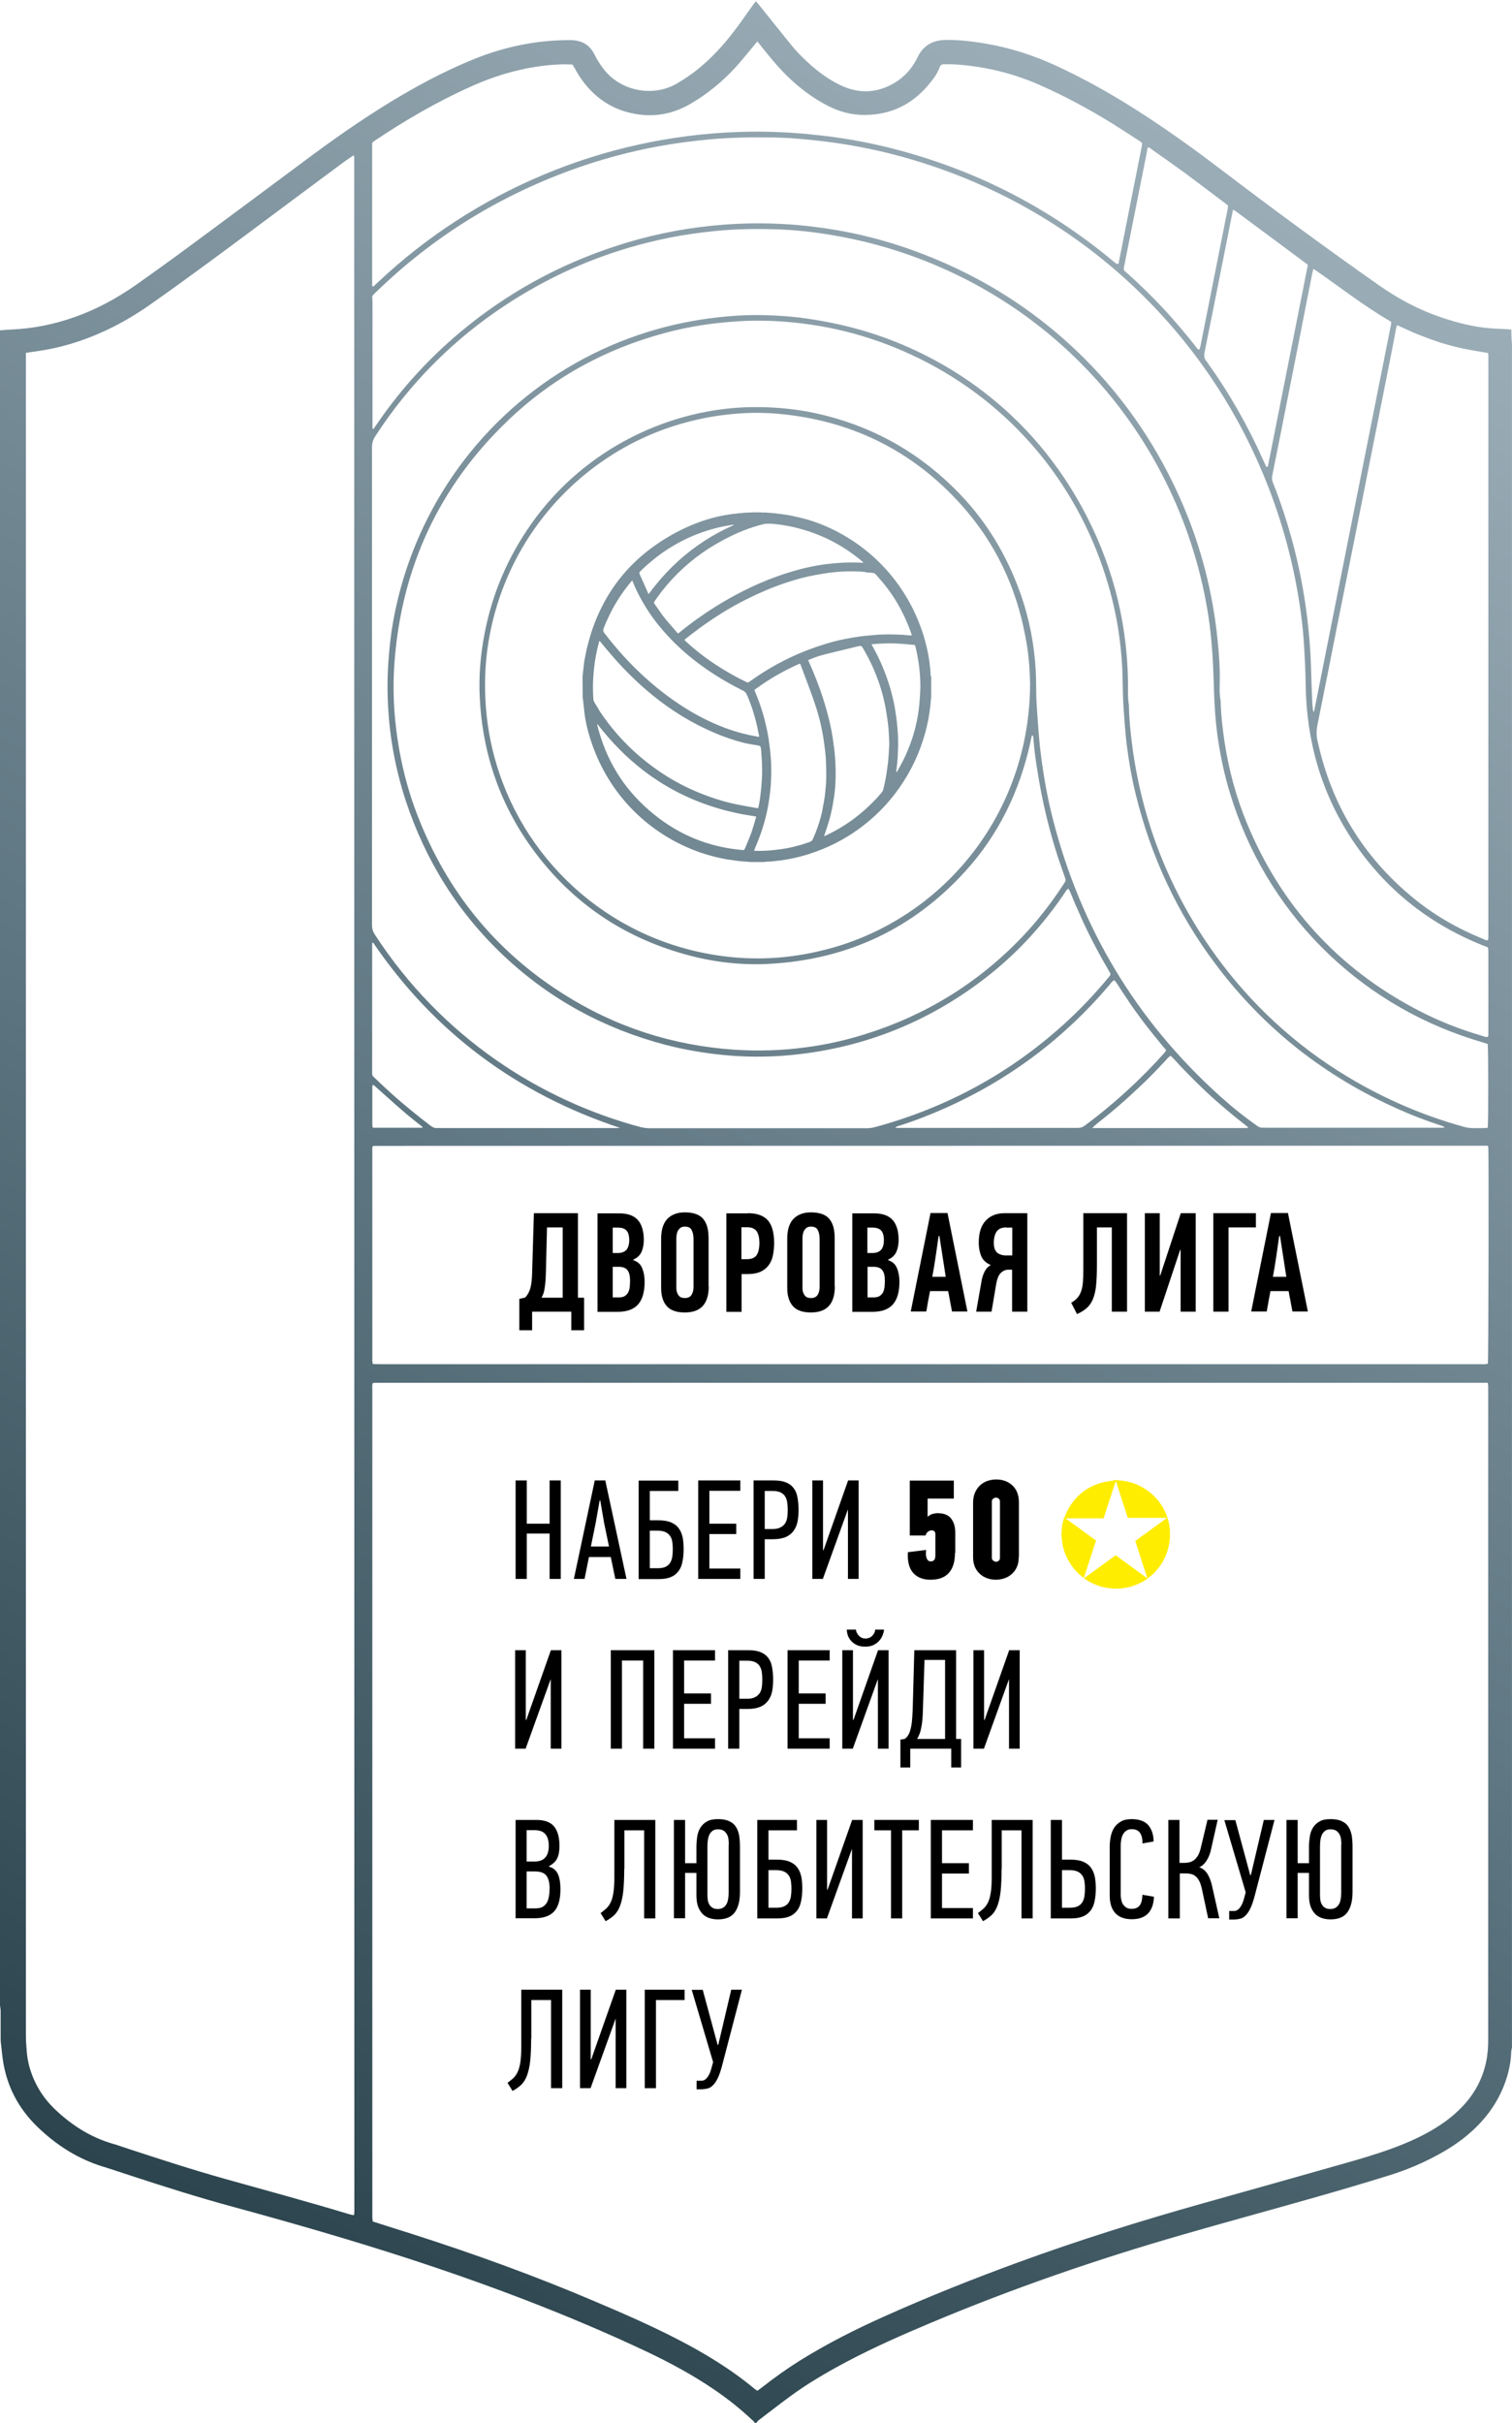 <svg width="934" height="1496" viewBox="0 0 934 1496"  xmlns="http://www.w3.org/2000/svg">
<path fill-rule="evenodd" clip-rule="evenodd" d="M437.799 794.183C437.799 799.483 436.598 803.483 434.198 806.183C431.799 808.883 428.099 810.282 422.999 810.282C417.898 810.282 414.198 808.983 411.898 806.383C409.598 803.782 408.398 800.083 408.398 795.183V764.583C408.398 762.183 408.698 759.982 409.198 758.083C409.799 756.083 410.599 754.382 411.799 752.982C412.999 751.583 414.499 750.483 416.398 749.683C418.298 748.883 420.498 748.482 423.098 748.482C425.898 748.482 428.198 748.883 430.098 749.583C431.998 750.282 433.498 751.383 434.598 752.782C435.698 754.182 436.499 755.883 436.999 757.883C437.499 759.883 437.698 762.083 437.698 764.583V794.183H437.799ZM428.299 763.782C428.299 762.083 427.898 760.583 427.198 759.282C426.499 757.982 425.098 757.282 423.098 757.282C421.998 757.282 421.098 757.482 420.398 757.982C419.698 758.482 419.198 759.083 418.799 759.782C418.399 760.482 418.198 761.283 417.999 762.183L417.969 762.447C417.88 763.241 417.799 763.962 417.799 764.683V795.282C417.799 796.883 418.198 798.282 418.999 799.482C419.799 800.782 421.098 801.383 423.098 801.383C424.998 801.383 426.398 800.683 427.198 799.383C427.999 798.083 428.398 796.482 428.398 794.583V763.782H428.299Z" />
<path fill-rule="evenodd" clip-rule="evenodd" d="M328.701 821.282V809.782H352.901V821.282H360.801V801.183H357.001V748.982H329.801L328.701 785.883C328.601 789.683 328.301 792.682 327.701 794.982C327.101 797.282 326.001 799.383 324.401 801.083L320.801 801.883V821.282H328.701ZM336.501 794.883C336.901 792.383 337.101 789.383 337.201 785.883L337.901 757.782H347.601V801.183H334.501C335.501 799.483 336.201 797.383 336.501 794.883Z" />
<path fill-rule="evenodd" clip-rule="evenodd" d="M396.698 782.982C395.698 780.482 393.898 778.882 391.198 777.982H391.298V777.582C393.698 776.582 395.298 774.982 396.298 772.882C397.198 770.782 397.698 768.382 397.698 765.582C397.698 760.182 396.498 756.082 394.098 753.282C391.598 750.482 387.798 749.082 382.398 749.082H369.098V809.882H381.698C387.198 809.882 391.398 808.382 394.098 805.382C396.798 802.382 398.198 797.682 398.198 791.382C398.198 788.182 397.698 785.382 396.698 782.982ZM386.998 759.682C388.098 760.882 388.698 762.882 388.698 765.682C388.698 768.182 388.098 770.182 386.998 771.582C385.798 772.882 383.998 773.582 381.598 773.582H378.498V757.882H381.498C384.098 757.882 385.898 758.482 386.998 759.682ZM387.598 784.182C388.698 785.582 389.198 787.682 389.198 790.582C389.198 791.982 389.098 793.282 388.998 794.682C388.798 795.982 388.498 797.082 387.998 797.982C387.498 798.882 386.798 799.582 385.898 800.182C384.998 800.682 383.798 800.982 382.298 800.982H378.498V782.082H382.098C384.698 782.082 386.598 782.782 387.598 784.182Z" />
<path fill-rule="evenodd" clip-rule="evenodd" d="M474.299 753.383C471.699 750.483 467.599 748.982 461.999 748.982V749.083H448.699V809.883H458.099V786.583H461.899C464.999 786.583 467.599 786.083 469.699 785.183C471.699 784.283 473.399 782.982 474.699 781.282C475.999 779.583 476.899 777.583 477.399 775.282C477.899 772.883 478.199 770.382 478.199 767.482C478.199 760.982 476.899 756.282 474.299 753.383ZM457.999 777.383V757.683H461.499C464.399 757.683 466.399 758.583 467.499 760.282C468.599 762.083 469.099 764.383 469.099 767.383C469.099 770.683 468.499 773.183 467.399 774.883C466.199 776.583 464.199 777.383 461.299 777.383H457.999Z" />
<path fill-rule="evenodd" clip-rule="evenodd" d="M515.699 794.183C515.699 799.483 514.499 803.483 512.099 806.183C509.699 808.883 505.999 810.282 500.899 810.282C495.799 810.282 492.099 808.983 489.799 806.383C487.499 803.782 486.299 800.083 486.299 795.183V764.583C486.299 762.183 486.599 759.982 487.099 758.083C487.699 756.083 488.499 754.382 489.699 752.982C490.899 751.583 492.399 750.483 494.299 749.683C496.199 748.883 498.399 748.482 500.999 748.482C503.799 748.482 506.099 748.883 507.999 749.583C509.899 750.282 511.399 751.383 512.499 752.782C513.599 754.182 514.399 755.883 514.899 757.883C515.399 759.883 515.599 762.083 515.599 764.583V794.183H515.699ZM506.199 763.782C506.199 762.083 505.799 760.583 505.099 759.282C504.399 757.982 502.999 757.282 500.999 757.282C499.899 757.282 498.999 757.482 498.299 757.982C497.599 758.482 497.099 759.083 496.699 759.782C496.299 760.482 496.099 761.283 495.899 762.183L495.869 762.447C495.78 763.241 495.699 763.962 495.699 764.683V795.282C495.699 796.883 496.099 798.282 496.899 799.482C497.699 800.782 498.999 801.383 500.999 801.383C502.899 801.383 504.299 800.683 505.099 799.383C505.899 798.083 506.299 796.482 506.299 794.583V763.782H506.199Z" />
<path fill-rule="evenodd" clip-rule="evenodd" d="M554.1 782.982C553.1 780.482 551.3 778.882 548.6 777.982H548.7V777.582C551.1 776.582 552.7 774.982 553.7 772.882C554.6 770.782 555.1 768.382 555.1 765.582C555.1 760.182 553.9 756.082 551.5 753.282C549 750.482 545.2 749.082 539.8 749.082H526.5V809.882H539.1C544.6 809.882 548.8 808.382 551.5 805.382C554.2 802.382 555.6 797.682 555.6 791.382C555.6 788.182 555.1 785.382 554.1 782.982ZM544.3 759.682C545.4 760.882 546 762.882 546 765.682C546 768.182 545.5 770.182 544.3 771.582C543.1 772.882 541.3 773.582 538.9 773.582H535.8V757.882H538.8C541.4 757.882 543.2 758.482 544.3 759.682ZM545 784.182C546.1 785.582 546.6 787.682 546.6 790.582C546.6 791.895 546.512 793.12 546.419 794.421L546.418 794.428L546.4 794.682C546.2 795.982 545.9 797.082 545.4 797.982C544.9 798.882 544.2 799.582 543.3 800.182C542.4 800.682 541.2 800.982 539.7 800.982H535.9V782.082H539.5C542.1 782.082 544 782.782 545 784.182Z" />
<path fill-rule="evenodd" clip-rule="evenodd" d="M588.1 809.783L585.7 797.083H574.5L573.3 803.383C573.27 803.539 573.241 803.694 573.212 803.85C573.16 804.135 573.109 804.421 573.059 804.706C573.005 805.014 572.953 805.323 572.901 805.631C572.85 805.932 572.8 806.232 572.75 806.533C572.669 807.014 572.589 807.496 572.507 807.977C572.468 808.2 572.429 808.422 572.39 808.645C572.329 808.991 572.266 809.337 572.2 809.683H562.6C563.691 804.115 564.813 798.577 565.932 793.052L565.961 792.908C566.882 788.36 567.801 783.822 568.7 779.283C569.608 774.696 570.537 770.109 571.468 765.513C572.587 759.988 573.708 754.45 574.8 748.883H585.3L597.6 809.683H588.1V809.783ZM579.8 763.083C579.564 764.732 579.329 766.382 579.093 768.026C578.729 770.567 578.364 773.093 578 775.583C577.4 779.783 576.7 783.983 575.9 788.283H584.2L580.3 763.083H579.8Z" />
<path fill-rule="evenodd" clip-rule="evenodd" d="M606.4 790.482L603 809.782H612.5L615.4 792.583C616 789.383 616.9 787.083 618.3 785.782C619.7 784.482 621.2 783.883 622.8 783.883H625.2V809.782H634.6V748.982H620.7C615.7 748.982 611.8 750.482 608.9 753.583C606 756.683 604.6 761.183 604.6 767.183C604.6 770.483 605.2 773.283 606.2 775.683C607.3 778.083 609.2 779.782 612 780.982C610.4 781.882 609.2 783.183 608.3 784.883C607.4 786.583 606.8 788.482 606.4 790.482ZM615.6 760.383C616.8 758.683 618.7 757.782 621.6 757.782V757.883H625.3V775.083H621.5C619.2 775.083 617.4 774.483 616 773.383C614.6 772.183 613.9 770.183 613.9 767.183C613.9 764.383 614.5 762.083 615.6 760.383Z" />
<path d="M696.199 748.982V809.782H686.799V757.782H677.599V781.183C677.599 786.083 677.399 790.182 677.099 793.482C676.799 796.782 676.099 799.583 675.199 801.883C674.299 804.183 672.999 805.982 671.399 807.482C669.799 808.882 667.799 810.182 665.299 811.282L661.699 804.282C663.199 803.383 664.499 802.483 665.399 801.383C666.399 800.383 667.099 799.083 667.699 797.583C668.299 796.083 668.699 794.183 668.899 792.083C669.099 789.883 669.199 787.183 669.199 783.883V748.982H696.199Z" />
<path d="M716.299 809.782L728.999 771.683H729.299V809.782H738.599V748.982H729.399L716.699 787.482H716.399V748.982H707.199V809.782H716.299Z" />
<path d="M758.9 757.782V809.782H749.5V748.982H775.8V757.782H758.9Z" />
<path fill-rule="evenodd" clip-rule="evenodd" d="M795.999 797.083L798.398 809.783V809.683H807.898L795.598 748.883H785.098C784.007 754.451 782.885 759.99 781.766 765.516C780.835 770.111 779.907 774.697 778.999 779.283C778.09 783.869 777.161 788.456 776.231 793.052C775.112 798.577 773.99 804.115 772.898 809.683H782.499C782.898 807.583 783.198 805.483 783.598 803.383L784.799 797.083H795.999ZM789.294 769.403C789.595 767.304 789.897 765.194 790.198 763.083H790.698L794.598 788.283H786.299C787.099 783.983 787.798 779.783 788.398 775.583C788.697 773.543 788.995 771.479 789.294 769.403Z" />
<path fill-rule="evenodd" clip-rule="evenodd" d="M629.3 961.283C629.3 963.483 629 965.383 628.3 967.083C627.6 968.783 626.6 970.283 625.3 971.483C624 972.683 622.5 973.683 620.8 974.283C619.1 974.883 617.2 975.283 615.3 975.283C613.3 975.283 611.4 974.983 609.6 974.283C607.9 973.683 606.3 972.683 605.1 971.483C603.8 970.283 602.8 968.783 602.1 967.083C601.4 965.383 601.1 963.383 601.1 961.283V927.583C601.1 925.383 601.5 923.483 602.2 921.683C602.9 919.983 603.9 918.483 605.2 917.183C606.5 915.983 608 914.983 609.7 914.383C611.4 913.783 613.3 913.383 615.3 913.383C619.5 913.383 622.9 914.683 625.5 917.183C628.1 919.683 629.4 923.083 629.4 927.483V961.283H629.3ZM617.7 927.083C617.7 926.283 617.5 925.683 617 925.283C616.5 924.883 615.9 924.583 615.3 924.583C614.7 924.583 614.1 924.783 613.5 925.283C612.9 925.683 612.7 926.283 612.7 927.083V961.783C612.7 962.483 613 963.083 613.5 963.483C614.1 963.883 614.6 964.183 615.3 964.183C615.9 964.183 616.5 963.983 617 963.483C617.5 963.083 617.7 962.483 617.7 961.783V927.083Z" />
<path d="M339.5 974.782V946.782H325.4V974.782H318.5V913.982H325.4V940.683H339.5V913.982H346.4V974.782H339.5Z" />
<path fill-rule="evenodd" clip-rule="evenodd" d="M380.1 974.782L377.3 961.282H363.8L361.1 974.782H354.5L367.4 913.982H373.9L387 974.782H380.1ZM370.4 926.482L367.9 940.583L365 954.782H376.2L373.2 940.383L370.8 926.383H370.4V926.482Z" />
<path fill-rule="evenodd" clip-rule="evenodd" d="M406.4 938.582H401.4V920.482H419V914.082H394.5V974.882H406.9C410 974.882 412.5 974.482 414.5 973.582C416.5 972.782 418 971.482 419.2 969.882C420.4 968.282 421.2 966.282 421.6 963.982C422.1 961.682 422.3 959.082 422.3 956.282C422.3 953.682 422.1 951.282 421.7 949.182C421.2 946.982 420.5 945.182 419.3 943.582C418.2 941.982 416.6 940.782 414.5 939.882C412.4 938.982 409.7 938.582 406.4 938.582ZM406.3 968.182H401.4V944.982H406.1C408.2 944.982 409.8 945.282 411.1 945.882C412.4 946.482 413.3 947.382 414 948.382C414.7 949.382 415.1 950.582 415.3 951.982C415.5 953.382 415.6 954.782 415.6 956.382C415.6 957.982 415.5 959.482 415.3 960.982C415.1 962.482 414.6 963.682 414 964.782C413.4 965.782 412.4 966.682 411.2 967.282C410 967.882 408.3 968.182 406.3 968.182Z" />
<path d="M431.301 974.782V913.982H457.301V920.383H438.201V940.683H454.801V947.083H438.201V968.383H457.301V974.782H431.301Z" />
<path fill-rule="evenodd" clip-rule="evenodd" d="M485.5 915.183C483.5 914.383 481 913.982 477.9 913.982H465.5V974.782H472.4V950.282H477.4C480.7 950.282 483.4 949.782 485.5 948.883C487.5 947.983 489.1 946.682 490.3 944.982C491.5 943.282 492.3 941.383 492.7 939.183C493.1 936.883 493.3 934.583 493.3 931.982C493.3 929.182 493 926.583 492.6 924.383C492.2 922.083 491.4 920.183 490.2 918.683C489.1 917.183 487.5 915.983 485.5 915.183ZM477.1 943.982H472.4V920.482H477.3C479.3 920.482 481 920.782 482.2 921.383C483.4 921.983 484.4 922.782 485 923.883C485.7 924.983 486.1 926.183 486.3 927.683C486.5 929.083 486.6 930.682 486.6 932.282C486.6 933.883 486.5 935.383 486.3 936.782C486.1 938.182 485.7 939.382 485 940.482C484.3 941.482 483.4 942.382 482.1 942.982C480.9 943.682 479.2 943.982 477.1 943.982Z" />
<path d="M523.699 932.083L508.299 974.782H501.799V913.982H508.399V956.982L508.699 957.083L523.899 913.982H530.399V974.782H523.799V932.083H523.699Z" />
<path d="M586.198 970.982C588.698 968.182 589.898 964.082 589.898 958.782H590.098V946.082C590.098 942.582 589.198 939.682 587.498 937.482C585.798 935.282 582.998 934.182 578.998 934.182C578.198 934.182 577.198 934.382 575.998 934.682C574.798 935.082 573.898 935.582 573.298 936.282L572.998 936.182V925.182H589.198V914.082H561.998V947.982H571.698C572.198 946.582 572.798 945.782 573.598 945.382C574.298 944.982 574.898 944.782 575.398 944.782C576.998 944.782 577.798 945.582 577.798 947.182V960.182C577.798 961.782 577.498 962.782 576.898 963.282C576.298 963.782 575.598 963.982 574.998 963.982C574.931 963.982 574.859 963.977 574.783 963.968C574.71 963.96 574.634 963.948 574.555 963.933C574.348 963.894 574.123 963.838 573.898 963.782C573.498 963.582 573.098 963.282 572.798 962.782C572.498 962.282 572.198 961.582 572.098 960.682C571.898 959.682 571.898 958.482 572.098 956.882L560.798 958.282C560.498 963.982 561.598 968.282 564.098 971.082C566.598 973.882 570.198 975.282 574.798 975.282C579.898 975.282 583.698 973.882 586.198 970.982Z" />
<path d="M324.699 1079.58L340.099 1036.88H340.199V1079.58H346.799V1018.78H340.299L325.099 1061.88L324.799 1061.78V1018.78H318.199V1079.58H324.699Z" />
<path d="M397.301 1079.58V1025.18H384.201V1079.58H377.301V1018.78H404.201V1079.58H397.301Z" />
<path d="M415.699 1018.78V1079.58H441.699V1073.18H422.599V1051.88H439.199V1045.48H422.599V1025.18H441.699V1018.78H415.699Z" />
<path fill-rule="evenodd" clip-rule="evenodd" d="M462.201 1018.78C465.301 1018.78 467.801 1019.18 469.801 1019.98C471.801 1020.78 473.401 1021.98 474.501 1023.48C475.701 1024.98 476.501 1026.88 476.901 1029.18C477.301 1031.38 477.601 1033.98 477.601 1036.78C477.601 1039.38 477.401 1041.68 477.001 1043.98C476.601 1046.18 475.801 1048.08 474.601 1049.78C473.401 1051.48 471.801 1052.78 469.801 1053.68C467.701 1054.58 465.001 1055.08 461.701 1055.08H456.701V1079.58H449.801V1018.78H462.201ZM456.701 1048.78H461.401C463.501 1048.78 465.201 1048.48 466.401 1047.78C467.701 1047.18 468.601 1046.28 469.301 1045.28C470.001 1044.18 470.401 1042.98 470.601 1041.58C470.801 1040.18 470.901 1038.68 470.901 1037.08C470.901 1035.48 470.801 1033.88 470.601 1032.48C470.401 1030.98 470.001 1029.78 469.301 1028.68C468.701 1027.58 467.701 1026.78 466.501 1026.18C465.301 1025.58 463.601 1025.28 461.601 1025.28H456.701V1048.78Z" />
<path d="M486.5 1018.78V1079.58H512.5V1073.18H493.4V1051.88H510V1045.48H493.4V1025.18H512.5V1018.78H486.5Z" />
<path d="M542.199 1036.88L526.799 1079.58H520.299V1018.78H526.899V1061.78L527.199 1061.88L542.399 1018.78H548.899V1079.58H542.299V1036.88H542.199Z" />
<path d="M528.943 1007.23C529.009 1007.45 529.091 1007.67 529.199 1007.88C529.499 1008.48 529.899 1009.08 530.399 1009.68C530.899 1010.28 531.499 1010.68 532.199 1011.08C532.899 1011.38 533.699 1011.58 534.599 1011.58C535.499 1011.58 536.399 1011.38 537.099 1011.08C537.799 1010.78 538.499 1010.28 538.999 1009.68C539.499 1009.08 539.899 1008.58 540.199 1007.88C540.499 1007.28 540.599 1006.58 540.599 1006.08H546.099C545.999 1007.18 545.699 1008.38 545.199 1009.58C544.699 1010.88 543.999 1011.98 543.099 1012.98C542.199 1013.98 540.999 1014.88 539.599 1015.58C538.199 1016.28 536.499 1016.58 534.599 1016.58C532.399 1016.58 530.599 1016.28 529.199 1015.58C527.699 1014.88 526.599 1013.98 525.699 1012.98C524.799 1011.98 524.099 1010.78 523.699 1009.58C523.299 1008.28 523.099 1007.18 523.099 1006.08H528.699C528.763 1006.47 528.827 1006.85 528.943 1007.23Z" />
<path fill-rule="evenodd" clip-rule="evenodd" d="M556.199 1091.18H562.299V1079.58H587.599V1091.18H593.699V1073.58H590.599V1018.78H564.799L563.799 1055.28C563.699 1058.18 563.499 1060.78 563.299 1062.88C563.099 1064.98 562.699 1066.78 562.299 1068.18C561.899 1069.58 561.399 1070.78 560.799 1071.58C560.199 1072.48 559.599 1073.08 558.799 1073.58L556.199 1073.98V1091.18ZM583.799 1024.78V1073.58H566.499C567.699 1071.68 568.599 1069.38 569.099 1066.48C569.699 1063.68 569.999 1060.08 570.099 1055.68L571.099 1024.78H583.799Z" />
<path d="M623.199 1036.88L607.799 1079.58H601.299V1018.78H607.899V1061.78L608.199 1061.88L623.399 1018.78H629.899V1079.58H623.299V1036.88H623.199Z" />
<path fill-rule="evenodd" clip-rule="evenodd" d="M344.8 1157.38C343.8 1154.98 342 1153.28 339.3 1152.48H339.2V1152.08C341.6 1150.78 343.3 1149.18 344.2 1147.28C345.1 1145.48 345.6 1142.88 345.6 1139.68C345.6 1134.58 344.6 1130.58 342.4 1127.78C340.2 1124.98 336.5 1123.58 331.3 1123.58H318.5V1184.28H330.2C335.7 1184.28 339.7 1182.88 342.3 1180.08C344.9 1177.18 346.2 1172.68 346.2 1166.38C346.2 1162.88 345.8 1159.88 344.8 1157.38ZM336.9 1132.38C338.3 1134.08 339 1136.48 339 1139.58C339 1142.68 338.3 1145.18 336.8 1146.78C335.4 1148.48 333.1 1149.28 329.9 1149.28H325.3V1129.88H330C333.2 1129.88 335.5 1130.68 336.9 1132.38ZM337.6 1158.08C338.9 1159.88 339.5 1162.48 339.5 1165.78C339.5 1167.48 339.4 1168.98 339.1 1170.58C338.9 1172.08 338.5 1173.38 337.9 1174.48C337.3 1175.58 336.4 1176.48 335.3 1177.18C334.1 1177.88 332.6 1178.18 330.7 1178.18H325.3V1155.38H330.4C333.9 1155.38 336.3 1156.28 337.6 1158.08Z" />
<path d="M385.6 1153.78C385.6 1159.38 385.4 1163.98 385 1167.68C384.6 1171.28 383.9 1174.28 383 1176.68C382.1 1179.08 380.9 1180.88 379.5 1182.28C378 1183.68 376.2 1184.98 374.1 1186.08L371 1181.08C371.946 1180.43 372.787 1179.72 373.598 1179.03L373.608 1179.03C373.804 1178.86 373.998 1178.7 374.192 1178.54C374.295 1178.45 374.397 1178.37 374.5 1178.28C375.5 1177.28 376.5 1176.08 377.2 1174.48C378 1172.98 378.5 1170.98 378.9 1168.58C379.3 1166.18 379.5 1163.08 379.5 1159.18V1123.58H404.8V1184.38H397.9V1129.98H385.7V1153.78H385.6Z" />
<path fill-rule="evenodd" clip-rule="evenodd" d="M454.001 1180.48C456.101 1177.48 457.101 1173.38 457.101 1167.98V1139.88C457.101 1137.48 456.901 1135.18 456.601 1133.18C456.201 1131.18 455.601 1129.38 454.601 1127.88C453.701 1126.38 452.301 1125.18 450.501 1124.38C448.701 1123.48 446.401 1123.08 443.501 1123.08C440.801 1123.08 438.501 1123.48 436.801 1124.48C435.101 1125.38 433.701 1126.68 432.701 1128.28C431.701 1129.88 431.001 1131.78 430.701 1133.78C430.401 1135.88 430.201 1137.88 430.201 1140.08V1150.28H423.201V1123.58H416.301V1184.28H423.201V1156.28H430.201V1169.98C430.201 1172.18 430.401 1174.28 430.901 1176.08C431.401 1177.88 432.201 1179.48 433.301 1180.78C434.301 1182.18 435.701 1183.18 437.401 1183.88C439.101 1184.58 441.101 1184.98 443.501 1184.98C448.401 1184.98 451.901 1183.48 454.001 1180.48ZM450.001 1135.58C450.101 1136.68 450.201 1137.78 450.201 1138.78H450.101V1168.78C450.101 1170.08 450.001 1171.18 449.801 1172.38C449.601 1173.58 449.301 1174.58 448.801 1175.48C448.301 1176.38 447.701 1177.08 446.801 1177.68C445.901 1178.28 444.801 1178.58 443.401 1178.58C442.101 1178.58 440.901 1178.38 440.101 1177.78C439.201 1177.28 438.601 1176.58 438.101 1175.68C437.601 1174.78 437.301 1173.88 437.201 1172.88L437.174 1172.62V1172.61C437.083 1171.72 437.001 1170.9 437.001 1170.08V1140.68C437.001 1139.78 437.001 1138.68 437.101 1137.38C437.201 1136.08 437.401 1134.88 437.801 1133.68C438.201 1132.48 438.801 1131.48 439.701 1130.68C440.601 1129.78 441.801 1129.38 443.501 1129.38C445.001 1129.38 446.201 1129.68 447.101 1130.28C448 1130.88 448.601 1131.68 449.101 1132.58C449.601 1133.48 449.901 1134.48 450.001 1135.58Z" />
<path fill-rule="evenodd" clip-rule="evenodd" d="M474.699 1148.08H479.699C482.999 1148.08 485.699 1148.48 487.799 1149.38C489.899 1150.28 491.499 1151.48 492.599 1153.08C493.799 1154.68 494.499 1156.48 494.999 1158.68C495.399 1160.78 495.599 1163.18 495.599 1165.78C495.599 1168.58 495.399 1171.18 494.899 1173.48C494.499 1175.78 493.699 1177.78 492.499 1179.38C491.299 1180.98 489.799 1182.28 487.799 1183.08C485.799 1183.98 483.299 1184.38 480.199 1184.38H467.799V1123.58H492.299V1129.98H474.699V1148.08ZM474.699 1177.78H479.599C481.599 1177.78 483.299 1177.48 484.499 1176.88C485.699 1176.28 486.699 1175.38 487.299 1174.38C487.899 1173.28 488.399 1172.08 488.599 1170.58C488.799 1169.08 488.899 1167.58 488.899 1165.98C488.899 1164.38 488.799 1162.98 488.599 1161.58C488.399 1160.18 487.999 1158.98 487.299 1157.98C486.599 1156.98 485.699 1156.08 484.399 1155.48C483.099 1154.88 481.499 1154.58 479.399 1154.58H474.699V1177.78Z" />
<path d="M510.799 1184.38L526.199 1141.68H526.299V1184.38H532.899V1123.58H526.399L511.199 1166.68L510.899 1166.58V1123.58H504.299V1184.38H510.799Z" />
<path d="M557.3 1129.98V1184.38H550.4V1129.98H540.1V1123.58H567.6V1129.98H557.3Z" />
<path d="M575 1123.58V1184.38H601V1177.98H581.9V1156.68H598.5V1150.28H581.9V1129.98H601V1123.58H575Z" />
<path d="M618.7 1153.78C618.7 1159.38 618.5 1163.98 618.1 1167.68C617.7 1171.28 617 1174.28 616.1 1176.68C615.2 1179.08 614 1180.88 612.6 1182.28C611.1 1183.68 609.3 1184.98 607.2 1186.08L604.1 1181.08C605.046 1180.43 605.886 1179.72 606.698 1179.03C607.001 1178.78 607.3 1178.53 607.6 1178.28C608.6 1177.28 609.6 1176.08 610.3 1174.48C611.1 1172.98 611.6 1170.98 612 1168.58C612.4 1166.18 612.6 1163.08 612.6 1159.18V1123.58H637.9V1184.38H631V1129.98H618.8V1153.78H618.7Z" />
<path fill-rule="evenodd" clip-rule="evenodd" d="M649.1 1123.58V1184.38H661.5C664.6 1184.38 667.1 1183.98 669.1 1183.08C671.1 1182.28 672.6 1180.98 673.8 1179.38C675 1177.78 675.8 1175.78 676.2 1173.48C676.7 1171.18 676.9 1168.58 676.9 1165.78C676.9 1163.18 676.7 1160.78 676.3 1158.68C675.8 1156.48 675.1 1154.68 673.9 1153.08C672.8 1151.48 671.2 1150.28 669.1 1149.38C667 1148.48 664.3 1148.08 661 1148.08H656V1123.58H649.1ZM660.9 1177.78H656V1154.58H660.7C662.8 1154.58 664.4 1154.88 665.7 1155.48C667 1156.08 667.9 1156.98 668.6 1157.98C669.3 1158.98 669.7 1160.18 669.9 1161.58C670.008 1162.34 670.087 1163.1 670.137 1163.9C670.157 1164.22 670.173 1164.55 670.183 1164.89C670.194 1165.24 670.2 1165.61 670.2 1165.98C670.2 1167.58 670.1 1169.08 669.9 1170.58C669.7 1172.08 669.2 1173.28 668.6 1174.38C668 1175.38 667 1176.28 665.8 1176.88C664.6 1177.48 662.9 1177.78 660.9 1177.78Z" />
<path d="M699.1 1123.08C703.8 1123.08 707.2 1124.38 709.4 1126.88C711.5 1129.48 712.6 1132.78 712.6 1136.88L705.7 1138.08C705.8 1135.38 705.3 1133.28 704.3 1131.68C703.3 1130.08 701.5 1129.28 699.1 1129.28C697.7 1129.28 696.6 1129.58 695.7 1130.28C694.8 1130.88 694.1 1131.68 693.6 1132.68C693.1 1133.68 692.8 1134.68 692.6 1135.88C692.475 1136.63 692.389 1137.34 692.343 1138.01C692.314 1138.42 692.3 1138.81 692.3 1139.18V1169.88C692.3 1170.19 692.312 1170.49 692.334 1170.8L692.341 1170.89L692.352 1171.02L692.365 1171.15C692.38 1171.3 692.397 1171.45 692.418 1171.6C692.465 1171.95 692.525 1172.31 692.6 1172.68C692.8 1173.68 693.1 1174.68 693.6 1175.48C694.1 1176.28 694.8 1177.08 695.6 1177.58C696.4 1178.18 697.6 1178.48 699 1178.48C701.3 1178.48 702.9 1177.78 704 1176.38C705.1 1174.98 705.6 1172.78 705.7 1169.78L712.8 1170.98C712.7 1175.38 711.5 1178.78 709.3 1181.18C707.1 1183.58 703.7 1184.88 699.2 1184.88C694.6 1184.88 691.2 1183.58 688.9 1181.08C686.6 1178.48 685.5 1174.88 685.5 1170.28V1140.28C685.5 1138.08 685.7 1135.98 686.1 1133.98C686.5 1131.88 687.2 1130.08 688.2 1128.48C689.2 1126.88 690.6 1125.58 692.4 1124.58C694 1123.58 696.3 1123.08 699.1 1123.08Z" />
<path d="M721.699 1123.58V1184.38H728.799V1156.58H732.299C733.299 1156.58 734.399 1156.68 735.399 1156.88C736.399 1157.08 737.399 1157.48 738.299 1158.18C739.199 1158.88 739.999 1159.78 740.699 1161.08C741.399 1162.28 741.899 1163.98 742.399 1165.98L746.299 1184.28H753.199L748.799 1164.68C748.199 1161.68 747.199 1159.18 745.999 1157.08C744.799 1155.08 743.099 1153.58 740.799 1152.78C742.499 1152.08 743.999 1150.78 745.299 1148.78C746.599 1146.78 747.599 1144.28 748.199 1141.28L752.199 1123.48H745.899L741.699 1141.08C741.199 1143.08 740.599 1144.68 739.799 1145.88C738.999 1147.08 738.199 1147.98 737.299 1148.58C736.399 1149.18 735.499 1149.58 734.499 1149.78C733.499 1149.98 732.599 1150.08 731.699 1150.08H728.599V1123.58H721.699Z" />
<path d="M772.699 1157.58L780.699 1123.58H787.299L775.099 1170.28C774.199 1173.68 773.299 1176.38 772.299 1178.38C771.299 1180.38 770.299 1181.78 769.199 1182.78C768.199 1183.78 767.099 1184.38 765.999 1184.58C765.475 1184.73 764.95 1184.82 764.416 1184.9C763.828 1184.98 763.227 1185.03 762.599 1185.08H759.299V1179.78H762.399C763.599 1179.78 764.799 1179.18 765.799 1177.88C766.899 1176.58 767.799 1174.68 768.499 1171.98L769.499 1168.28L756.299 1123.68H763.099L772.299 1157.68L772.699 1157.58Z" />
<path fill-rule="evenodd" clip-rule="evenodd" d="M832.399 1180.48C834.499 1177.48 835.499 1173.38 835.499 1167.98V1139.88C835.499 1137.48 835.299 1135.18 834.999 1133.18C834.599 1131.18 833.999 1129.38 832.999 1127.88C832.099 1126.38 830.699 1125.18 828.899 1124.38C827.099 1123.48 824.799 1123.08 821.899 1123.08C819.199 1123.08 816.899 1123.48 815.199 1124.48C813.499 1125.38 812.099 1126.68 811.099 1128.28C810.099 1129.88 809.399 1131.78 809.099 1133.78C808.799 1135.88 808.599 1137.88 808.599 1140.08V1150.28H801.599V1123.58H794.699V1184.28H801.599V1156.28H808.599V1169.98C808.599 1172.18 808.799 1174.28 809.299 1176.08C809.799 1177.88 810.599 1179.48 811.699 1180.78C812.699 1182.18 814.099 1183.18 815.799 1183.88C817.499 1184.58 819.499 1184.98 821.899 1184.98C826.799 1184.98 830.299 1183.48 832.399 1180.48ZM828.399 1135.58C828.499 1136.68 828.599 1137.78 828.599 1138.78H828.499V1168.78C828.499 1170.08 828.399 1171.18 828.199 1172.38C827.999 1173.58 827.699 1174.58 827.199 1175.48C826.699 1176.38 826.099 1177.08 825.199 1177.68C824.299 1178.28 823.199 1178.58 821.799 1178.58C820.499 1178.58 819.299 1178.38 818.499 1177.78C817.599 1177.28 816.999 1176.58 816.499 1175.68C815.999 1174.78 815.699 1173.88 815.599 1172.88C815.499 1171.88 815.399 1170.98 815.399 1170.08V1140.68C815.399 1139.78 815.399 1138.68 815.499 1137.38C815.599 1136.08 815.799 1134.88 816.199 1133.68C816.599 1132.48 817.199 1131.48 818.099 1130.68C818.999 1129.78 820.199 1129.38 821.899 1129.38C823.399 1129.38 824.599 1129.68 825.499 1130.28C826.399 1130.88 826.999 1131.68 827.499 1132.58C827.999 1133.48 828.299 1134.48 828.399 1135.58Z" />
<path d="M328.1 1258.58C328.1 1264.18 327.9 1268.78 327.5 1272.48C327.1 1276.08 326.4 1279.08 325.5 1281.48C324.6 1283.88 323.4 1285.68 322 1287.08C320.5 1288.48 318.7 1289.78 316.6 1290.88L313.5 1285.88C314.446 1285.23 315.287 1284.52 316.098 1283.84L316.108 1283.83C316.249 1283.71 316.39 1283.59 316.53 1283.47C316.687 1283.34 316.844 1283.21 317 1283.08C318 1282.08 319 1280.88 319.7 1279.28C320.5 1277.78 321 1275.78 321.4 1273.38C321.8 1270.98 322 1267.88 322 1263.98V1228.38H347.3V1289.18H340.4V1234.78H328.2V1258.58H328.1Z" />
<path d="M364.801 1289.18L380.201 1246.48H380.301V1289.18H386.901V1228.38H380.401L365.201 1271.48L364.901 1271.38V1228.38H358.301V1289.18H364.801Z" />
<path d="M405.201 1234.78V1289.18H398.301V1228.38H422.901V1234.78H405.201Z" />
<path d="M451.701 1228.38L443.701 1262.38L443.301 1262.48L434.101 1228.48H427.301L440.501 1273.08L439.501 1276.78C438.801 1279.48 437.901 1281.38 436.801 1282.68C435.801 1283.98 434.601 1284.58 433.401 1284.58H430.301V1289.88H433.601C434.801 1289.78 435.901 1289.68 437.001 1289.38C438.101 1289.18 439.201 1288.58 440.201 1287.58C441.301 1286.58 442.301 1285.18 443.301 1283.18C444.301 1281.18 445.201 1278.48 446.101 1275.08L458.301 1228.38H451.701Z" />
<path d="M687.999 913.781H690.499C690.599 913.781 690.698 913.781 690.799 913.881H690.801C691.1 913.881 691.399 913.881 691.698 913.981C693.098 914.081 694.599 914.281 695.999 914.581C698.999 915.181 701.898 916.181 704.698 917.681C708.698 919.781 712.099 922.481 714.999 925.881C718.198 929.681 720.398 933.981 721.698 938.781C722.098 940.181 722.299 941.581 722.499 942.981C722.599 943.881 722.698 944.781 722.698 945.781V949.081C722.698 949.581 722.698 950.081 722.598 950.581C722.498 951.781 722.299 953.081 721.999 954.281C721.398 957.281 720.398 960.081 718.999 962.781C717.299 966.081 714.999 969.081 712.299 971.681C711.299 972.681 710.298 973.481 709.098 974.381C708.998 974.481 708.899 974.581 708.799 974.581L708.7 974.682C706.8 976.082 704.8 977.182 702.6 978.082C700.3 979.082 697.8 979.882 695.3 980.281C693.9 980.481 692.6 980.681 691.2 980.781H687.5C687.4 980.781 687.3 980.782 687.2 980.682L684.2 980.382C682.3 980.082 680.5 979.682 678.7 979.082C675.5 977.981 672.6 976.481 669.8 974.582C669.736 974.517 669.671 974.453 669.607 974.415C669.571 974.394 669.536 974.382 669.5 974.382C669.562 974.32 669.624 974.296 669.709 974.264C669.762 974.244 669.823 974.22 669.9 974.182C673.05 971.882 676.225 969.582 679.4 967.282C682.575 964.982 685.75 962.682 688.9 960.382C688.948 960.333 688.997 960.285 689.045 960.248C689.097 960.208 689.148 960.182 689.2 960.182C689.3 960.282 689.4 960.281 689.5 960.382C690.5 961.082 691.5 961.882 692.5 962.582C695.15 964.531 697.8 966.457 700.45 968.382C703.1 970.307 705.75 972.232 708.4 974.182C708.514 974.22 708.6 974.258 708.673 974.291C708.682 974.295 708.691 974.299 708.7 974.303C708.699 974.296 708.698 974.288 708.698 974.281C708.471 973.586 708.244 972.893 708.017 972.201L707.689 971.201C706.329 967.056 704.981 962.951 703.698 958.781C703.3 957.587 702.927 956.417 702.553 955.248L702.548 955.231C702.173 954.056 701.798 952.881 701.398 951.681C701.398 951.647 701.387 951.614 701.372 951.58C701.365 951.563 701.357 951.547 701.349 951.531C701.324 951.481 701.299 951.431 701.299 951.381C701.399 951.281 701.499 951.281 701.499 951.181C704.094 949.293 706.668 947.428 709.241 945.563L709.904 945.082C712.561 943.157 715.218 941.231 717.898 939.281C718.348 938.931 718.823 938.606 719.298 938.281C719.773 937.956 720.249 937.631 720.698 937.281C720.76 937.281 720.784 937.244 720.793 937.192C720.799 937.159 720.799 937.12 720.799 937.081H696.598V936.881L689.398 914.681C689.398 914.581 689.299 914.481 689.299 914.381V914.181C688.899 915.481 688.499 916.781 687.999 918.081C687.599 919.381 687.198 920.681 686.799 921.881C686.399 923.181 685.999 924.481 685.499 925.781C685.099 927.081 684.698 928.381 684.198 929.681C683.799 930.981 683.398 932.281 682.999 933.481C682.599 934.781 682.198 936.081 681.698 937.381H658.21C661.225 939.581 664.262 941.781 667.299 943.981C670.474 946.281 673.649 948.581 676.799 950.881C676.834 950.916 676.868 950.939 676.903 950.958C676.918 950.966 676.934 950.974 676.95 950.982C677 951.007 677.049 951.031 677.099 951.081C677.099 951.131 677.074 951.181 677.049 951.231C677.024 951.281 676.999 951.331 676.999 951.381C676.924 951.583 676.854 951.785 676.788 951.985C676.741 952.126 676.696 952.268 676.651 952.407C676.508 952.852 676.37 953.283 676.199 953.681L676.184 953.729C674.089 960.213 671.994 966.697 669.799 973.281L669.499 974.181C669.449 974.131 669.399 974.106 669.349 974.081C669.299 974.056 669.249 974.031 669.199 973.981C666.099 971.681 663.399 968.881 661.299 965.581C657.899 960.381 655.999 954.781 655.799 948.581C655.799 948.581 655.699 948.281 655.699 947.981V946.581C655.799 946.381 655.799 946.081 655.799 945.781V944.981C655.899 943.781 655.999 942.581 656.199 941.381C656.499 939.881 656.799 938.481 657.299 937.081C657.299 937.051 657.309 937.02 657.322 936.989C657.351 936.92 657.399 936.851 657.399 936.781C657.447 936.829 657.494 936.876 657.552 936.923C659.259 931.888 662.138 927.442 665.898 923.681C669.499 920.181 673.598 917.681 678.398 915.981C681.398 914.981 684.498 914.381 687.598 914.181C687.668 913.903 687.787 913.867 687.886 913.837C687.929 913.823 687.968 913.812 687.999 913.781Z" fill="#FFED00"/>
<path d="M574.841 416.698C574.841 416.498 574.841 416.298 574.841 415.998C574.841 414.798 574.641 413.499 574.542 412.299C574.442 411.099 574.242 409.999 574.142 408.799C573.942 407.1 573.642 405.4 573.342 403.8C572.642 400.001 571.643 396.202 570.543 392.503C566.645 379.905 560.748 368.408 552.751 358.01C542.756 345.112 530.461 335.014 515.968 327.616C509.071 324.116 501.874 321.417 494.377 319.617C491.879 319.017 489.38 318.418 486.881 318.018C484.982 317.718 483.183 317.418 481.283 317.218C479.784 317.018 478.185 316.818 476.685 316.718C475.186 316.618 473.687 316.418 472.187 316.418C471.688 316.418 471.188 316.418 470.688 316.418C470.488 316.418 470.288 316.418 470.089 316.318H464.391C464.191 316.318 464.091 316.418 463.891 316.418C463.691 316.418 463.491 316.418 463.191 316.418C461.492 316.418 459.893 316.518 458.194 316.718C457.194 316.818 456.295 316.918 455.295 317.018C454.595 317.118 453.996 317.218 453.296 317.218C449.298 317.718 445.299 318.418 441.401 319.417C434.704 321.117 428.307 323.517 422.01 326.516C415.213 329.815 408.816 333.614 402.719 338.114C396.322 342.813 390.424 348.212 385.227 354.31C379.929 360.509 375.531 367.208 371.833 374.506C368.234 381.605 365.435 389.103 363.436 396.802C362.537 400.001 361.837 403.3 361.237 406.6C360.937 408 360.738 409.399 360.638 410.799C360.338 412.999 360.138 415.298 359.838 417.498C359.838 417.698 359.938 430.595 359.938 430.595C360.038 431.495 360.138 431.995 360.238 432.695C360.338 433.294 360.338 433.994 360.438 434.594C360.638 436.494 360.838 438.393 361.037 440.193C361.337 442.693 361.837 445.192 362.337 447.692C363.736 453.79 365.635 459.689 368.034 465.488C374.032 479.785 382.528 492.283 393.823 502.881C405.118 513.478 418.112 521.277 432.805 526.376C437.003 527.776 441.202 528.975 445.6 529.875C447.499 530.275 449.398 530.675 451.397 530.875C452.596 531.075 453.696 531.175 454.895 531.375C455.695 531.475 456.594 531.575 457.394 531.675C459.093 531.775 460.793 531.975 462.492 532.075C462.692 532.075 462.892 532.075 462.992 532.175H472.088C472.288 532.075 472.487 532.075 472.587 532.075C473.687 531.975 474.786 531.875 475.886 531.875C476.885 531.775 477.885 531.675 478.884 531.575C479.484 531.475 480.184 531.475 480.784 531.375C487.581 530.575 494.178 529.075 500.575 526.976C511.27 523.476 521.265 518.477 530.361 511.879C544.455 501.681 555.35 488.883 563.346 473.486C567.345 465.688 570.343 457.49 572.442 448.891C573.042 446.192 573.642 443.392 574.042 440.593C574.342 438.593 574.541 436.694 574.841 434.694C574.941 433.694 574.941 432.695 575.041 431.795C575.041 431.495 575.041 431.095 575.241 430.795V417.898C575.241 417.798 575.141 417.598 575.141 417.498C574.841 416.998 574.841 416.898 574.841 416.698ZM536.858 353.51C537.658 353.61 538.458 353.61 539.257 353.71C539.857 353.81 540.457 354.01 540.856 354.51C541.556 355.31 542.356 356.11 543.056 357.01C549.053 363.708 554.051 371.107 557.949 379.205C559.848 383.105 561.547 387.104 562.947 391.203C563.047 391.403 563.146 391.703 563.146 391.903C563.246 392.203 563.146 392.303 562.847 392.303C562.647 392.303 562.447 392.303 562.247 392.303C561.048 392.203 559.848 392.103 558.649 392.003C558.349 392.003 558.049 392.003 557.749 391.903C553.951 391.703 550.152 391.603 546.254 391.703C544.355 391.703 542.456 391.803 540.557 392.003C539.457 392.103 538.258 392.203 537.158 392.303C536.359 392.403 535.559 392.403 534.759 392.503C533.46 392.703 532.061 392.803 530.761 393.003C529.462 393.203 528.162 393.402 526.863 393.602C525.064 393.902 523.264 394.302 521.465 394.602C517.467 395.402 513.569 396.402 509.771 397.602C494.378 402.301 480.084 409.099 466.79 418.197C465.59 418.997 464.391 419.897 463.191 420.697C462.992 420.797 462.792 420.997 462.692 421.097C462.292 421.297 461.792 421.397 461.292 421.197C459.793 420.397 458.194 419.697 456.694 418.897C448.498 414.598 440.602 409.699 433.305 404.1C429.907 401.501 426.708 398.801 423.609 395.902C423.41 395.802 423.31 395.602 423.11 395.402C422.71 395.002 422.71 395.002 423.11 394.702C425.908 392.503 428.807 390.203 431.706 388.104C440.902 381.405 450.497 375.306 460.693 370.207C468.389 366.308 476.286 362.909 484.482 360.109C489.28 358.509 494.277 357.01 499.175 355.91C501.574 355.41 503.973 354.91 506.372 354.51C508.271 354.21 510.27 353.91 512.169 353.61C513.669 353.41 515.268 353.311 516.767 353.111C521.066 352.711 525.364 352.711 529.762 352.811C531.261 352.811 532.76 353.011 534.16 353.111C535.159 353.41 536.059 353.51 536.858 353.51ZM455.695 329.015C460.293 327.016 465.091 325.316 469.988 324.016C470.688 323.816 471.388 323.716 471.988 323.517C472.987 323.317 473.887 323.317 474.886 323.317C476.186 323.317 477.385 323.417 478.685 323.517C481.383 323.816 484.082 324.216 486.781 324.716C495.577 326.416 503.973 329.215 512.07 333.115C519.466 336.814 526.363 341.313 532.66 346.612C532.86 346.812 533.06 347.012 533.26 347.212C533.26 347.312 533.16 347.412 533.16 347.412C533.06 347.412 532.86 347.412 532.76 347.412C532.061 347.412 531.461 347.412 530.761 347.312C527.862 347.212 525.064 347.212 522.165 347.312C520.466 347.412 518.767 347.512 517.067 347.612C516.068 347.712 515.068 347.812 514.069 347.912C513.369 348.012 512.769 348.012 512.07 348.112C509.671 348.312 507.272 348.711 504.973 349.111C500.375 349.911 495.877 350.911 491.379 352.211C483.682 354.41 476.086 357.11 468.789 360.309C456.495 365.708 444.8 372.307 433.805 379.905C429.007 383.205 424.309 386.704 419.811 390.403C419.511 390.603 419.311 390.803 419.011 391.003C418.911 391.103 418.711 391.103 418.711 391.003C418.612 390.903 418.512 390.803 418.412 390.703C416.113 388.004 413.814 385.404 411.515 382.705C410.115 381.005 408.716 379.205 407.517 377.406C406.517 375.906 405.417 374.406 404.418 373.007C403.818 372.107 403.818 372.007 404.418 371.107C405.817 369.007 407.417 366.908 408.916 364.908C417.112 354.51 426.708 345.812 437.803 338.613C443.4 335.114 449.398 331.815 455.695 329.015ZM453.296 324.016C453.396 323.916 453.396 323.916 453.296 324.016C453.396 324.016 453.396 324.016 453.296 324.016ZM395.122 353.211C395.322 352.911 395.622 352.711 395.822 352.411C397.421 350.911 399.02 349.311 400.72 347.912C405.717 343.613 411.015 339.713 416.812 336.414C424.209 332.115 431.906 328.915 440.102 326.616C443.001 325.816 445.899 325.116 448.898 324.616C449.997 324.416 451.097 324.216 452.296 324.016C452.596 324.016 452.896 323.916 453.096 323.916C453.196 323.916 453.296 323.916 453.296 324.016C453.096 324.216 452.896 324.316 452.696 324.416C451.097 325.116 449.598 325.916 447.998 326.616C435.904 332.615 425.009 340.313 415.413 349.711C410.315 354.71 405.617 360.109 401.319 365.908C401.12 366.108 401.02 366.408 400.82 366.608C400.72 366.708 400.52 366.708 400.52 366.608C400.42 366.408 400.32 366.108 400.22 365.908C399.32 363.908 398.421 361.909 397.521 359.809C396.821 358.21 396.022 356.51 395.322 354.91C395.222 354.61 395.122 354.41 395.022 354.11C394.822 353.81 394.822 353.51 395.122 353.211ZM372.832 388.104C373.532 386.204 374.232 384.404 375.131 382.605C378.93 374.006 383.927 366.208 389.924 359.009C390.024 358.809 390.224 358.709 390.424 358.509C390.424 358.509 390.524 358.509 390.624 358.509C390.724 358.709 390.824 359.009 390.924 359.209C392.323 362.809 394.023 366.308 395.922 369.707C399.42 376.206 403.618 382.205 408.316 387.804C413.514 394.002 419.211 399.601 425.408 404.8C432.505 410.699 440.102 415.898 447.998 420.497C451.497 422.497 454.995 424.396 458.594 426.196C458.894 426.296 459.193 426.496 459.393 426.596C460.093 426.996 460.693 427.596 461.093 428.395C461.392 428.995 461.592 429.595 461.892 430.095C463.891 434.794 465.491 439.693 466.79 444.692C467.59 447.692 468.189 450.691 468.789 453.79C468.789 453.99 468.889 454.19 468.889 454.39C468.889 454.49 468.889 454.59 468.889 454.69C468.889 454.79 468.789 454.89 468.689 454.89C468.589 454.89 468.489 454.89 468.389 454.89C466.49 454.49 464.691 454.19 462.792 453.79C460.093 453.191 457.394 452.491 454.695 451.691C445.2 448.791 436.104 444.692 427.508 439.693C420.311 435.494 413.414 430.695 406.917 425.496C399.22 419.297 392.024 412.499 385.327 405.2C381.129 400.601 377.13 395.802 373.332 390.803C373.132 390.603 373.032 390.403 372.832 390.203C372.632 389.403 372.532 388.803 372.832 388.104ZM367.235 433.694C366.835 432.994 366.535 432.295 366.535 431.495C366.535 430.995 366.435 430.395 366.435 429.895C366.235 426.196 366.235 422.597 366.435 418.897C366.535 417.598 366.635 416.298 366.735 414.898C366.835 414.198 366.835 413.498 366.935 412.699C367.534 407.2 368.534 401.801 370.033 396.402C370.133 396.202 370.133 396.002 370.233 395.802C370.233 395.702 370.433 395.702 370.433 395.702C370.633 395.902 370.733 396.102 370.933 396.302C372.232 397.902 373.532 399.401 374.831 401.001C381.029 408.399 387.526 415.398 394.622 421.897C402.319 428.895 410.415 435.294 419.211 440.793C427.408 445.992 435.904 450.291 444.9 453.89C449.298 455.59 453.696 457.09 458.294 458.29C460.893 458.989 463.491 459.489 466.19 459.889C466.99 459.989 467.789 460.089 468.489 460.289C468.689 460.289 468.989 460.389 469.189 460.489C469.489 460.589 469.689 460.789 469.789 461.089C469.889 461.289 469.889 461.489 469.988 461.689C470.088 462.789 470.288 463.788 470.288 464.888C470.388 466.288 470.488 467.688 470.588 469.187C470.588 469.787 470.688 470.287 470.688 470.887C470.688 472.487 470.788 474.186 470.788 475.986C470.788 477.786 470.688 479.785 470.588 481.685C470.488 483.084 470.388 484.384 470.288 485.784C470.188 486.684 470.088 487.684 469.988 488.583C469.889 489.783 469.689 490.983 469.589 492.183C469.389 493.582 469.189 495.082 468.889 496.482C468.789 497.082 468.589 497.682 468.489 498.381C468.489 498.481 468.389 498.581 468.389 498.781C468.389 498.881 468.189 498.981 468.089 498.981C467.49 498.881 466.89 498.781 466.19 498.681C464.891 498.481 463.691 498.181 462.392 497.981C458.494 497.282 454.695 496.582 450.897 495.682C445 494.182 439.202 492.383 433.505 490.083C419.211 484.484 406.317 476.586 394.622 466.488C385.327 458.489 377.33 449.391 370.533 439.193C369.534 437.394 368.334 435.494 367.235 433.694ZM462.892 517.278C461.992 519.377 461.192 521.477 460.293 523.576C460.193 523.876 459.993 524.176 459.893 524.376C459.793 524.576 459.493 524.776 459.293 524.776C459.093 524.776 458.893 524.776 458.693 524.776C458.094 524.776 457.394 524.676 456.794 524.576C456.095 524.476 455.395 524.376 454.695 524.376C439.502 522.477 425.409 517.478 412.614 509.079C404.418 503.68 397.121 497.382 390.624 489.983C383.627 481.985 378.13 472.986 374.032 463.188C371.933 458.089 370.233 452.891 368.934 447.592C368.934 447.492 368.934 447.392 368.934 447.192V447.092C369.034 447.092 369.034 447.092 369.134 447.092C369.334 447.292 369.534 447.492 369.634 447.792C373.732 452.991 378.03 457.989 382.728 462.689C392.024 472.087 402.419 480.085 413.914 486.584C421.41 490.783 429.207 494.282 437.403 497.082C442.601 498.881 447.898 500.381 453.296 501.581C455.995 502.181 458.694 502.78 461.492 503.18C463.092 503.48 464.691 503.68 466.39 503.98C466.59 503.98 466.89 504.08 467.09 504.18C467.09 504.38 467.09 504.48 466.99 504.68C466.39 506.88 465.79 508.979 465.091 511.079C464.491 513.378 463.691 515.278 462.892 517.278ZM504.773 511.479C504.073 513.478 503.273 515.478 502.374 517.478C502.274 517.678 502.174 517.977 502.074 518.177C501.674 518.977 501.075 519.477 500.275 519.777C498.576 520.377 496.876 520.877 495.177 521.477C491.979 522.377 488.88 523.176 485.582 523.776C483.682 524.076 481.883 524.376 479.984 524.576C478.385 524.776 476.885 524.876 475.286 525.076C472.287 525.276 469.289 525.376 466.29 525.276C466.19 525.276 466.09 525.276 465.89 525.276C465.89 525.176 465.89 525.076 465.89 524.976C465.99 524.576 466.19 524.276 466.29 523.876C467.39 521.277 468.489 518.577 469.489 515.878C471.388 510.679 472.887 505.48 473.987 500.081C474.486 497.782 474.886 495.382 475.186 493.082C475.386 491.883 475.486 490.683 475.686 489.383C475.886 487.684 475.986 485.884 476.186 484.184C476.186 484.084 476.186 483.984 476.186 483.884C476.386 479.985 476.485 475.986 476.385 472.087C476.286 469.987 476.186 467.888 475.986 465.888C475.786 463.888 475.586 461.789 475.286 459.789C474.986 457.19 474.586 454.69 474.087 452.091C473.087 446.992 471.788 441.993 470.188 437.094C469.089 433.694 467.789 430.295 466.39 426.996C466.29 426.796 466.19 426.496 466.09 426.296C465.99 426.096 466.09 425.896 466.19 425.796C466.39 425.596 466.59 425.396 466.89 425.296C473.287 420.597 479.984 416.498 487.081 412.999C489.18 411.899 491.279 410.899 493.378 409.999C493.578 409.899 493.678 409.899 493.878 409.799C494.078 409.699 494.178 409.799 494.278 409.899C494.378 409.999 494.377 410.099 494.477 410.199C497.076 417.298 499.875 424.396 502.374 431.495C503.673 435.294 504.973 439.193 505.972 443.092C506.872 446.392 507.572 449.691 508.171 452.991C508.571 455.09 508.871 457.29 509.171 459.489C509.371 460.789 509.471 462.089 509.671 463.388C509.771 464.388 509.871 465.288 509.97 466.288C510.07 467.188 510.17 468.187 510.17 469.087C510.37 473.186 510.47 477.186 510.37 481.285C510.27 482.885 510.27 484.484 510.071 485.984C509.971 486.984 509.871 487.984 509.771 488.983C509.671 490.083 509.571 491.283 509.371 492.383C509.071 494.082 508.871 495.782 508.471 497.482C507.771 502.181 506.472 506.88 504.773 511.479ZM548.953 465.788C548.853 467.888 548.653 470.087 548.353 472.187C547.953 475.286 547.554 478.285 546.954 481.385C546.554 483.184 546.254 484.984 545.754 486.784C545.754 486.984 545.654 487.184 545.654 487.284C545.454 488.084 545.055 488.883 544.455 489.483C542.956 491.283 541.356 493.083 539.657 494.782C533.46 501.081 526.663 506.58 519.066 511.079C516.068 512.878 512.969 514.478 509.771 515.978C509.571 516.078 509.471 516.178 509.271 516.178C509.271 516.178 509.171 516.178 509.171 516.078C509.171 515.978 509.171 515.978 509.171 515.878C509.271 515.578 509.371 515.178 509.471 514.878C510.37 512.379 511.17 509.879 511.97 507.28C512.969 503.88 513.769 500.481 514.368 497.082C514.668 495.282 514.968 493.482 515.268 491.683C515.468 490.283 515.568 488.883 515.768 487.484C515.868 486.284 515.968 485.084 516.068 483.884C516.068 483.784 516.068 483.584 516.068 483.484C516.168 480.485 516.268 477.386 516.168 474.386C516.168 473.686 516.168 473.087 516.068 472.387C516.068 470.487 515.868 468.687 515.768 466.788C515.668 465.788 515.568 464.788 515.468 463.788C515.368 462.489 515.168 461.189 514.968 459.789C514.868 458.789 514.668 457.79 514.569 456.79C514.269 455.09 514.069 453.39 513.769 451.791C513.169 448.591 512.469 445.492 511.67 442.393C510.27 436.994 508.671 431.795 506.872 426.496C504.873 420.897 502.674 415.398 500.275 409.999C499.875 409.199 499.575 408.399 499.275 407.6C499.275 407.5 499.375 407.4 499.375 407.4H499.475H499.575C501.774 406.5 503.973 405.6 506.272 404.9C507.572 404.5 508.971 404.2 510.27 403.8C515.768 402.501 521.265 401.101 526.763 399.801C527.862 399.501 529.062 399.201 530.161 399.001C530.461 398.901 530.861 398.801 531.161 398.801C531.661 398.701 532.06 398.901 532.36 399.201C532.56 399.401 532.66 399.501 532.76 399.701C532.96 400.001 533.06 400.201 533.26 400.501C537.358 407.4 540.657 414.698 543.256 422.397C544.855 427.196 546.154 432.095 547.054 437.094C547.454 439.393 547.853 441.593 548.153 443.892C548.453 445.892 548.653 447.892 548.853 449.891C548.953 451.291 549.053 452.791 549.153 454.29C549.253 455.99 549.253 457.69 549.353 459.389C549.253 461.289 549.053 463.588 548.953 465.788ZM568.344 428.695C568.244 430.095 568.144 431.495 568.044 432.995C567.944 433.794 567.944 434.594 567.844 435.394C567.644 437.194 567.445 438.993 567.145 440.693C566.745 443.292 566.245 445.792 565.645 448.292C563.946 455.49 561.347 462.389 558.149 468.987C556.949 471.387 555.65 473.786 554.251 476.186C554.151 476.386 554.051 476.586 553.851 476.686H553.751L553.651 476.586C553.651 476.386 553.651 476.186 553.651 475.886C553.851 474.586 553.951 473.186 554.151 471.887C554.251 471.087 554.35 470.287 554.35 469.387C554.45 468.587 554.451 467.788 554.551 466.888C554.75 463.089 554.85 459.289 554.75 455.39C554.65 453.29 554.55 451.091 554.35 448.991C554.15 446.992 553.951 444.892 553.651 442.893C553.351 440.693 553.051 438.593 552.651 436.394C552.051 432.995 551.252 429.695 550.352 426.396C547.653 416.798 543.855 407.6 538.957 398.901C538.857 398.701 538.757 398.601 538.658 398.402C538.358 397.802 538.358 397.702 539.057 397.702C540.357 397.602 541.556 397.502 542.856 397.402C542.956 397.402 543.156 397.402 543.256 397.402C545.954 397.302 548.753 397.102 551.452 397.202C553.451 397.302 555.35 397.302 557.349 397.502C558.748 397.602 560.248 397.702 561.647 397.902C562.547 398.002 563.446 398.002 564.246 398.102C564.446 398.102 564.546 398.102 564.746 398.102C564.946 398.102 565.146 398.302 565.246 398.501C565.346 398.601 565.345 398.701 565.345 398.801C565.445 399.001 565.446 399.201 565.546 399.401C566.245 402.201 566.745 405 567.245 407.9C567.545 409.599 567.744 411.299 567.944 412.999C568.344 417.198 568.544 420.197 568.544 424.096C568.444 425.596 568.444 427.096 568.344 428.695ZM933.78 209.839C933.68 207.74 933.58 205.74 933.58 203.541C932.68 203.441 931.981 203.241 931.281 203.241C929.182 203.141 927.083 203.041 924.984 202.941C912.989 202.541 901.394 199.741 889.999 195.842C876.106 191.143 863.312 184.245 851.417 175.846C818.832 152.951 786.846 129.456 755.16 105.36C737.468 91.863 719.476 78.966 700.685 67.068C684.892 57.07 668.699 48.072 651.707 40.273C637.713 33.875 623.22 29.276 608.026 26.776C600.13 25.476 592.233 24.576 584.337 24.677C582.838 24.677 581.438 24.776 579.939 25.076C573.842 26.176 569.544 29.675 566.845 35.274C563.646 41.973 558.949 47.372 552.551 51.171C541.256 57.87 529.762 57.97 518.067 52.071C511.87 48.972 506.272 44.873 501.075 40.373C496.677 36.474 492.478 32.375 488.78 27.776C482.183 19.677 475.686 11.479 469.089 3.281C468.489 2.481 467.789 1.681 466.89 0.781C466.09 1.781 465.49 2.581 464.891 3.381C461.692 7.78 458.693 12.279 455.395 16.678C449.098 25.176 442.201 33.175 434.105 40.173C429.207 44.472 423.909 48.172 418.312 51.471C403.818 60.069 383.527 56.57 372.832 42.573C370.733 39.773 368.834 36.974 367.335 33.875C364.236 27.476 359.238 24.776 352.241 24.776C330.451 24.677 309.661 29.276 289.67 37.774C272.977 44.772 256.984 53.371 241.491 62.769C222.8 74.166 204.908 86.764 187.416 99.862C161.427 119.158 135.539 138.454 109.451 157.65C101.254 163.649 92.958 169.547 84.662 175.446C72.467 184.045 59.473 191.143 45.28 196.042C32.985 200.341 20.291 202.841 7.197 203.441C4.798 203.541 2.399 203.741 0 203.941V1238.03C0.1 1239.13 0.4 1240.33 0.4 1241.43C0.4 1247.23 0.4 1252.93 0.4 1258.73C0.4 1260.33 0.6 1261.83 0.8 1263.43C1.1 1266.03 1.299 1268.63 1.699 1271.23C3.998 1287.72 11.295 1301.62 23.189 1313.12C34.684 1324.22 47.879 1332.71 63.272 1337.51C69.269 1339.31 75.166 1341.41 81.163 1343.31C101.954 1350.11 122.745 1356.71 143.835 1362.41C166.725 1368.61 189.615 1375.11 212.304 1381.9C249.987 1393.2 287.271 1405.6 323.954 1419.7C349.842 1429.69 375.331 1440.39 400.42 1452.29C414.413 1458.99 428.007 1466.29 440.901 1475.09C449.298 1480.78 457.294 1487.08 464.691 1494.08C465.191 1494.58 465.99 1494.88 465.99 1495.78H467.29C467.69 1495.28 467.989 1494.78 468.389 1494.38C474.686 1489.58 480.983 1484.68 487.381 1479.98C498.675 1471.59 510.77 1464.59 523.164 1457.99C539.857 1449.19 557.049 1441.59 574.441 1434.29C625.518 1412.8 677.695 1394.8 730.971 1379.5C757.659 1371.81 784.547 1364.51 811.235 1356.91C826.828 1352.51 842.321 1347.91 857.814 1343.11C868.609 1339.81 879.004 1335.41 889 1329.91C896.097 1326.02 902.794 1321.52 908.791 1316.12C919.986 1306.12 927.882 1294.02 931.681 1279.42C932.68 1275.43 933.38 1271.43 933.48 1267.33C933.48 1266.23 933.78 1265.13 933.98 1263.93V213.139C934.08 212.039 933.78 210.939 933.78 209.839ZM863.012 200.741C867.709 202.841 872.108 204.94 876.606 206.74C881.203 208.54 885.801 210.239 890.499 211.739C895.097 213.139 899.795 214.338 904.493 215.338C909.291 216.338 914.188 217.038 919.186 217.938C919.286 218.438 919.386 219.037 919.386 219.637C919.386 220.537 919.386 221.537 919.386 222.437C919.386 340.313 919.386 458.189 919.386 576.066C919.386 577.565 919.486 578.965 919.186 580.365C917.987 580.765 917.087 580.065 916.188 579.665C900.095 573.166 885.102 564.568 871.808 553.37C841.921 528.475 822.73 496.882 814.233 458.889C814.134 458.589 814.134 458.289 814.034 457.99C813.034 454.49 813.134 451.091 813.834 447.492C818.032 426.596 822.23 405.6 826.328 384.704C830.026 366.208 833.725 347.812 837.423 329.315C840.022 316.218 842.621 303.021 845.22 289.923C849.318 269.327 853.416 248.732 857.514 228.036C859.113 220.137 860.613 212.239 862.112 204.34C862.312 203.341 862.512 202.041 863.012 200.741ZM811.335 165.948C827.428 176.946 842.621 189.043 859.313 198.642C859.313 199.241 859.413 199.641 859.313 200.041C843.52 279.625 827.628 359.209 811.835 438.793C811.835 438.993 811.635 439.093 811.335 439.493C811.235 438.893 811.035 438.493 811.035 438.093C810.935 436.694 810.735 435.394 810.635 433.994C810.335 426.596 810.035 419.197 809.836 411.699C809.536 401.601 808.736 391.603 807.537 381.705C805.537 365.308 802.439 349.111 798.041 333.115C794.742 321.217 790.944 309.519 786.346 298.022C785.746 296.522 785.547 295.122 785.946 293.423C789.545 275.726 793.043 257.93 796.541 240.233C800.24 221.737 803.838 203.341 807.437 184.844C808.536 179.346 809.636 173.747 810.735 168.248C810.835 167.548 811.135 166.848 811.335 165.948ZM763.157 130.255C778.05 141.253 792.943 152.351 807.736 163.349C807.736 163.749 807.836 164.049 807.736 164.349C799.54 205.44 791.444 246.632 783.247 287.724C783.247 287.924 783.048 288.024 782.848 288.224C782.248 288.424 782.148 287.924 781.948 287.624C781.348 286.424 780.848 285.124 780.249 283.924C770.753 262.629 759.258 242.533 745.664 223.537C745.565 223.437 745.565 223.337 745.465 223.237C743.765 221.537 743.665 219.537 744.165 217.138C748.863 193.943 753.461 170.747 758.059 147.652C759.258 141.753 760.358 135.754 761.657 129.455C762.457 129.955 762.857 130.055 763.157 130.255ZM708.981 91.063C710.28 90.963 710.98 91.863 711.78 92.463C718.477 97.162 725.174 101.861 731.771 106.66C740.267 112.959 748.663 119.357 757.159 125.756C757.559 126.056 757.959 126.456 758.559 126.856C758.459 127.656 758.459 128.656 758.259 129.555C752.661 157.55 747.164 185.544 741.566 213.539C741.366 214.338 741.166 215.138 740.867 215.938C739.467 215.538 739.067 214.538 738.468 213.739C732.37 205.94 725.873 198.342 719.176 191.043C711.88 183.245 704.283 175.746 696.287 168.648C694.187 166.748 693.788 167.248 694.587 163.549C699.185 140.453 703.783 117.358 708.381 94.263C708.481 93.063 708.781 92.063 708.981 91.063ZM229.897 172.947C229.897 145.952 229.897 118.958 229.897 91.863V88.164C230.296 87.764 230.596 87.464 230.896 87.264C250.387 74.166 270.678 62.369 292.169 52.871C304.563 47.372 317.457 43.373 330.851 41.273C337.848 40.173 346.544 39.374 353.641 39.873C354.041 40.573 354.64 41.473 355.14 42.373C358.739 48.972 363.237 54.87 369.034 59.669C376.531 65.868 385.027 69.368 394.622 70.667C406.317 72.267 417.012 69.767 427.108 63.769C437.103 57.87 445.999 50.571 453.896 42.073C457.994 37.574 461.792 32.875 465.69 28.176C466.39 27.376 466.99 26.576 467.79 25.576C468.789 26.776 469.589 27.676 470.288 28.676C475.286 34.874 480.284 41.073 485.981 46.672C493.378 53.971 501.674 60.269 510.87 65.068C518.267 68.968 526.063 71.067 534.359 70.967C550.252 70.867 563.347 64.569 573.542 52.371C576.341 49.072 578.939 45.672 580.439 41.573C580.939 40.173 581.938 39.574 583.337 39.673C586.036 39.673 588.835 39.673 591.534 39.873C608.826 41.173 625.418 45.172 641.311 52.071C657.404 59.07 672.697 67.368 687.591 76.566C692.888 79.865 698.186 83.365 703.483 86.764C704.183 87.164 704.883 87.764 705.383 88.164C705.482 88.364 705.483 88.464 705.483 88.564C705.483 88.664 705.583 88.764 705.483 88.864C705.383 89.364 705.382 89.863 705.282 90.463C700.485 114.558 695.687 138.654 690.889 163.049C690.289 162.849 689.69 162.849 689.39 162.649C688.09 161.749 686.991 160.649 685.691 159.649C647.609 128.356 604.728 106.26 557.249 93.263C540.857 88.764 524.264 85.564 507.372 83.665C490.379 81.665 473.387 80.865 456.295 81.465C371.833 84.365 292.868 118.358 233.695 174.047C232.595 175.046 231.596 176.046 230.596 176.946C229.697 176.646 229.897 176.046 229.897 175.546C229.897 174.646 229.897 173.847 229.897 172.947ZM232.395 180.245C266.98 146.652 307.062 121.757 352.341 105.16C370.133 98.662 388.425 93.663 407.117 90.263C417.412 88.364 427.807 87.064 438.203 86.064C451.397 84.864 464.491 84.665 477.685 84.865C488.18 85.064 498.576 86.064 508.971 87.264C527.663 89.563 546.154 93.363 564.146 98.762C664.501 128.756 738.168 199.241 776.151 283.225C787.046 307.32 795.142 332.415 800.24 358.41C802.839 371.707 804.738 385.004 805.537 398.501C806.037 406.5 806.437 414.598 806.537 422.697C807.037 457.39 816.133 489.483 835.324 518.477C855.115 548.271 881.803 569.767 914.988 583.264C916.288 583.764 917.687 584.364 918.887 584.764C919.086 585.064 919.186 585.164 919.186 585.264C919.186 585.364 919.286 585.464 919.286 585.564C919.286 586.264 919.386 587.064 919.386 587.764C919.386 604.86 919.386 621.857 919.386 638.953C919.386 639.253 919.286 639.553 919.186 639.853C919.186 639.953 919.086 640.053 918.986 640.153C917.787 640.453 916.787 639.853 915.688 639.553C901.694 635.454 888.2 630.155 875.306 623.356C826.328 597.661 791.244 559.069 770.153 507.979C763.556 491.983 759.058 475.286 756.46 458.189C755.26 450.291 754.36 442.393 754.061 434.494C754.061 433.794 754.061 432.995 753.961 432.295C753.261 428.795 753.361 425.196 753.461 421.697C753.661 412.599 753.061 403.5 752.061 394.402C749.063 365.408 741.866 337.414 730.271 310.619C715.778 277.126 695.787 247.232 669.999 221.437C639.013 190.543 602.729 168.148 561.447 153.651C546.554 148.452 531.261 144.453 515.568 141.853C505.373 140.153 495.077 138.954 484.682 138.354C472.287 137.654 459.993 137.754 447.698 138.654C427.208 140.153 407.017 143.853 387.326 149.751C351.042 160.649 317.957 177.846 288.47 201.641C266.98 218.937 248.388 239.034 232.795 261.829C232.095 262.829 231.396 263.829 230.696 264.828C230.496 264.728 230.296 264.628 230.096 264.628V261.529C230.096 236.534 230.096 211.439 230.096 186.444C229.897 182.045 229.497 183.045 232.395 180.245ZM218.801 1366.91C218.801 1367.11 218.601 1367.31 218.502 1367.61C217.702 1367.41 216.902 1367.31 216.103 1367.11C190.714 1359.41 165.026 1352.51 139.437 1345.31C118.647 1339.51 98.156 1332.81 77.765 1326.12C74.866 1325.22 72.067 1324.12 69.069 1323.32C55.975 1319.42 44.78 1312.32 34.784 1303.02C29.487 1298.12 25.189 1292.52 21.99 1286.02C18.892 1279.72 16.992 1273.13 16.493 1266.23C16.193 1262.83 15.993 1259.33 15.993 1255.93C15.993 911.399 15.993 566.968 15.993 222.437V217.838C19.191 217.338 21.99 216.938 24.789 216.538C41.781 213.939 57.774 208.24 72.967 200.241C80.664 196.142 87.96 191.543 95.057 186.444C117.847 170.347 140.337 153.651 162.727 136.954C178.92 124.856 195.112 112.859 211.405 100.761C213.204 99.461 215.003 98.162 216.802 96.962C217.302 96.662 217.802 96.362 218.202 96.062C218.502 96.162 218.602 96.262 218.702 96.262C218.802 96.362 218.801 96.462 218.801 96.562C218.801 519.177 218.901 941.792 218.901 1364.41C218.901 1365.31 218.801 1366.11 218.801 1366.91ZM231.496 269.827C256.085 231.835 288.07 201.741 327.253 179.145C353.741 163.849 382.028 153.251 412.015 147.052C421.71 145.052 431.606 143.653 441.501 142.653C454.995 141.253 468.489 141.153 481.983 141.653C491.479 142.053 500.974 143.053 510.37 144.552C524.964 146.852 539.357 150.151 553.351 154.65C638.113 181.645 704.383 246.032 733.87 330.015C739.667 346.612 743.965 363.708 746.564 381.105C748.563 394.602 749.363 408.1 749.762 421.797C750.062 433.095 750.662 444.392 752.261 455.59C753.961 467.088 756.36 478.485 759.758 489.583C781.748 562.369 837.623 618.857 910.09 641.753C912.689 642.553 915.288 643.352 917.887 644.152C918.287 644.252 918.687 644.452 918.986 644.552C919.386 647.152 919.486 693.142 918.986 696.242C918.487 696.342 917.887 696.442 917.287 696.442C914.488 696.442 911.59 696.542 908.791 696.442C907.392 696.342 905.892 696.142 904.493 695.742C879.204 688.743 855.415 678.545 832.925 665.048C764.856 624.356 725.374 561.069 708.681 504.28C704.283 489.283 701.085 474.086 699.185 458.589C698.286 451.191 697.486 443.792 697.386 436.394C697.386 436.094 697.386 435.794 697.386 435.494C696.487 430.395 696.886 425.296 696.786 420.097C696.087 381.805 686.391 345.912 667.899 312.319C632.215 247.632 575.941 216.238 531.461 203.641C520.966 200.641 510.37 198.442 499.575 196.842C490.279 195.442 480.883 194.742 471.388 194.542C461.392 194.342 451.497 194.942 441.601 196.142C429.707 197.542 418.012 199.841 406.517 203.041C342.646 220.837 289.67 265.628 261.382 325.616C252.586 344.312 246.389 363.808 242.791 384.104C241.391 391.803 240.592 399.601 239.992 407.5C239.292 416.798 239.192 426.096 239.692 435.394C240.692 455.59 244.39 475.286 250.687 494.482C262.882 531.375 282.873 563.368 311.16 590.063C339.647 616.858 372.932 634.954 410.715 644.952C423.01 648.151 435.404 650.251 448.098 651.451C460.093 652.55 472.187 652.65 484.182 651.751C530.361 648.151 571.943 632.154 608.626 603.86C627.817 589.063 644.11 571.367 657.704 551.271C658.304 550.371 658.703 549.271 660.103 548.671C661.902 552.171 663.102 555.87 664.701 559.369C666.4 562.968 667.899 566.668 669.599 570.267C671.198 573.766 672.997 577.266 674.696 580.665C676.496 584.164 678.395 587.663 680.294 591.163C682.193 594.562 684.092 597.861 685.991 601.161C685.891 602.46 684.992 603.06 684.392 603.86C676.096 613.858 667.2 623.256 657.504 632.055C623.819 662.649 584.837 683.744 540.957 695.742C538.957 696.342 536.858 696.542 534.759 696.542C490.379 696.542 445.999 696.542 401.619 696.542C399.62 696.542 397.721 696.342 395.722 695.842C334.349 679.445 273.077 640.953 231.396 576.766C230.296 575.066 229.796 573.266 229.796 571.167C229.796 472.587 229.796 374.106 229.796 275.526C229.896 273.327 230.396 271.627 231.496 269.827ZM679.194 692.442C680.694 691.243 682.193 690.143 683.592 688.943C684.992 687.843 686.391 686.644 687.691 685.544C689.09 684.444 690.389 683.244 691.789 682.045C693.188 680.845 694.587 679.545 695.987 678.345C697.286 677.145 698.586 675.946 699.885 674.746C701.184 673.546 702.484 672.346 703.783 671.147C705.183 669.847 706.482 668.547 707.881 667.248C709.181 665.948 710.38 664.748 711.68 663.448C712.879 662.149 714.179 660.949 715.378 659.649C716.677 658.249 717.977 656.85 719.276 655.55C720.476 654.25 721.475 652.85 723.075 651.751C725.873 654.25 728.072 657.15 730.671 659.749C733.17 662.249 735.669 664.848 738.168 667.347C740.767 669.947 743.465 672.446 746.064 674.946C748.763 677.445 751.462 679.845 754.26 682.245C756.959 684.544 759.658 686.844 762.457 689.143C765.256 691.443 768.154 693.642 771.053 695.942C770.553 696.242 770.453 696.442 770.253 696.442C738.667 696.442 707.082 696.442 674.696 696.442C676.396 694.542 677.895 693.542 679.194 692.442ZM670.098 694.942C668.799 695.942 667.4 696.342 665.8 696.342C629.017 696.342 592.334 696.342 555.55 696.342H553.051C553.851 695.342 554.65 695.242 555.35 695.042C565.146 691.943 574.641 688.243 584.037 684.044C623.719 666.348 657.504 640.953 685.591 607.76C686.391 606.86 686.991 605.66 688.39 605.16C690.389 607.459 691.789 610.159 693.488 612.658C695.187 615.058 696.786 617.557 698.386 619.957C700.085 622.457 701.884 624.956 703.683 627.355C705.383 629.755 707.182 632.054 708.981 634.354C710.88 636.754 712.779 639.153 714.678 641.453C716.478 643.752 718.377 645.952 720.376 648.351C719.976 649.051 719.676 649.651 719.176 650.151C704.283 666.748 687.99 681.645 670.098 694.942ZM753.861 676.946C701.884 630.255 667.599 572.966 650.307 505.38C647.009 492.483 644.71 479.385 643.011 466.188C641.711 455.99 641.111 445.792 640.412 435.494C639.912 428.395 640.212 421.297 639.812 414.198C638.912 397.802 635.814 381.805 630.316 366.308C622.12 343.313 609.926 322.717 593.033 305.12C569.944 281.025 542.256 264.728 509.87 256.53C495.377 252.831 480.684 251.231 465.69 251.331C415.513 251.631 361.737 275.926 328.252 323.317C313.659 344.012 303.963 366.708 299.265 391.503C296.766 404.5 295.667 417.598 296.367 430.895C298.166 466.788 309.761 499.281 331.751 527.876C356.14 559.569 387.925 580.065 426.508 590.063C443.001 594.362 459.893 596.062 476.885 594.962C524.364 591.963 564.346 573.066 596.332 537.874C616.922 515.178 629.817 488.483 636.414 458.689C636.713 457.19 637.013 455.59 637.413 454.09C637.413 453.99 637.513 453.99 637.613 453.89C638.513 454.59 638.313 455.59 638.413 456.49C638.912 463.188 639.812 469.787 640.912 476.386C643.81 494.782 648.108 512.878 654.006 530.675C655.105 533.874 656.205 536.974 657.304 540.173C658.603 544.072 658.703 543.172 656.604 546.472C649.008 558.069 640.512 568.967 630.916 578.965C603.828 607.16 571.443 626.956 534.16 638.553C522.365 642.253 510.27 644.952 498.076 646.552C483.283 648.551 468.489 649.051 453.596 648.051C415.413 645.452 380.129 634.054 347.843 613.558C305.662 586.864 275.876 549.871 257.884 503.38C251.887 487.984 247.888 472.087 245.489 455.79C243.19 440.193 242.491 424.496 243.69 408.799C248.088 350.311 271.278 300.321 313.659 259.729C341.147 233.335 373.732 215.538 410.515 205.64C422.21 202.441 434.205 200.341 446.299 199.141C457.194 198.042 467.989 197.642 478.884 198.242C508.271 199.741 536.359 206.64 563.047 219.037C619.121 245.032 661.302 292.023 681.393 350.911C685.491 363.009 688.69 375.406 690.689 388.004C692.388 399.001 693.388 409.999 693.488 421.097C693.588 426.496 693.688 431.995 694.088 437.394C694.587 444.792 695.087 452.191 695.987 459.589C697.286 469.987 699.085 480.285 701.584 490.483C710.98 528.775 727.273 563.868 750.962 595.362C780.849 635.154 818.731 664.848 864.211 684.944C872.707 688.743 881.403 692.043 890.299 694.942C891.099 695.242 891.799 695.442 892.498 696.142C891.899 696.142 891.399 696.242 890.799 696.242C888.3 696.242 885.801 696.242 883.302 696.242H782.548C781.748 696.242 780.849 696.142 780.049 696.242C778.749 696.342 777.65 695.842 776.55 695.042C768.554 689.443 761.057 683.444 753.861 676.946ZM636.314 422.397C635.914 499.881 586.236 561.969 520.066 583.364C510.071 586.564 499.875 588.863 489.48 590.263C478.285 591.763 467.19 592.063 455.995 591.263C385.626 585.964 329.452 539.273 308.561 477.686C304.063 464.488 301.264 450.891 300.165 436.894C299.265 424.796 299.465 412.799 301.064 400.901C308.161 348.811 338.048 305.92 378.53 280.525C397.321 268.728 417.612 261.129 439.402 257.33C452.996 255.03 466.69 254.23 480.384 255.43C525.563 259.429 563.646 278.026 593.933 311.819C614.623 334.914 627.617 362.009 633.315 392.603C635.414 402.701 636.114 412.899 636.314 422.397ZM242.591 675.846C239.192 672.746 235.794 669.647 232.495 666.448C229.497 663.548 229.897 664.548 229.897 660.549C229.897 652.95 229.897 645.252 229.897 637.653C229.897 620.257 229.897 602.86 229.897 585.564V582.165C230.096 582.065 230.296 582.065 230.496 581.965C268.279 637.454 319.356 675.246 383.028 696.342C382.228 696.342 381.528 696.442 380.729 696.442C374.831 696.442 369.034 696.442 363.137 696.442C332.95 696.442 302.864 696.442 272.677 696.442C271.978 696.442 271.178 696.342 270.478 696.442C268.679 696.642 267.28 696.042 265.88 694.942C257.984 688.843 250.087 682.544 242.591 675.846ZM260.982 696.242H230.296C230.196 695.742 229.996 695.242 229.996 694.742C229.996 686.844 229.996 678.845 229.996 670.947C229.996 670.547 230.097 670.247 230.196 669.947C230.496 669.847 230.596 669.847 230.696 669.847C230.796 669.847 230.896 669.947 230.996 670.047C231.196 670.247 231.496 670.447 231.696 670.647C237.793 676.046 243.79 681.545 249.987 686.843C253.586 689.943 257.284 692.742 260.982 695.742C260.882 695.642 260.882 695.842 260.982 696.242ZM918.087 1272.63C915.988 1282.82 911.39 1291.72 904.393 1299.42C899.395 1304.92 893.698 1309.42 887.501 1313.32C879.204 1318.52 870.308 1322.52 861.212 1325.92C850.817 1329.81 840.122 1332.91 829.527 1335.91C800.54 1344.11 771.553 1352.31 742.566 1360.41C704.183 1371.21 666.2 1383.1 628.717 1396.8C600.83 1407 573.242 1418 546.054 1430.19C528.162 1438.19 510.77 1446.99 494.078 1457.39C486.081 1462.39 478.385 1467.89 470.988 1473.69C469.988 1474.49 468.989 1475.19 467.889 1475.99C467.39 1475.69 466.99 1475.49 466.59 1475.19C451.697 1462.79 435.304 1452.79 418.112 1443.99C401.619 1435.49 384.627 1428.09 367.635 1420.9C330.851 1405.2 293.268 1391.6 255.185 1379.4C247.389 1376.91 239.592 1374.51 231.896 1372.01C231.396 1371.81 230.896 1371.71 230.296 1371.51C230.196 1370.81 230.096 1370.11 229.996 1369.41C229.996 1368.51 229.996 1367.51 229.996 1366.61C229.996 1197.34 229.996 1027.98 229.996 858.709C229.996 857.209 229.797 855.61 230.196 853.91C230.796 853.81 231.396 853.71 231.995 853.71C232.895 853.71 233.895 853.71 234.794 853.71C461.292 853.71 687.891 853.71 914.389 853.71C915.888 853.71 917.287 853.71 918.986 853.71C919.086 854.51 919.186 854.91 919.286 855.31C919.286 856.209 919.286 857.209 919.286 858.109C919.286 991.382 919.286 1124.66 919.286 1258.03C919.386 1262.63 919.086 1267.63 918.087 1272.63ZM919.086 841.912C918.587 842.012 917.987 842.112 917.387 842.212C916.488 842.312 915.488 842.212 914.588 842.212C687.99 842.212 461.392 842.212 234.794 842.212C233.395 842.212 231.896 842.212 230.296 842.112C230.196 841.313 229.996 840.713 229.996 840.213C229.996 839.413 229.996 838.513 229.996 837.713C229.996 795.722 229.996 753.73 229.996 711.739C229.996 710.439 229.897 709.039 230.096 707.939C230.396 707.639 230.496 707.54 230.496 707.54C230.596 707.54 230.696 707.439 230.796 707.439C459.293 707.439 687.79 707.339 916.288 707.339C917.087 707.339 917.987 707.339 919.186 707.339C919.286 708.139 919.386 708.639 919.386 709.139C919.686 718.537 919.486 839.013 919.086 841.912Z" fill="url(#paint0_linear)"/>
<defs>
<linearGradient id="paint0_linear" x1="817.988" y1="134.375" x2="107.209" y2="1365.17" gradientUnits="userSpaceOnUse">
<stop stop-color="#9BADB7"/>
<stop offset="0.539" stop-color="#607883"/>
<stop offset="1" stop-color="#2B444D"/>
</linearGradient>
</defs>
</svg>
